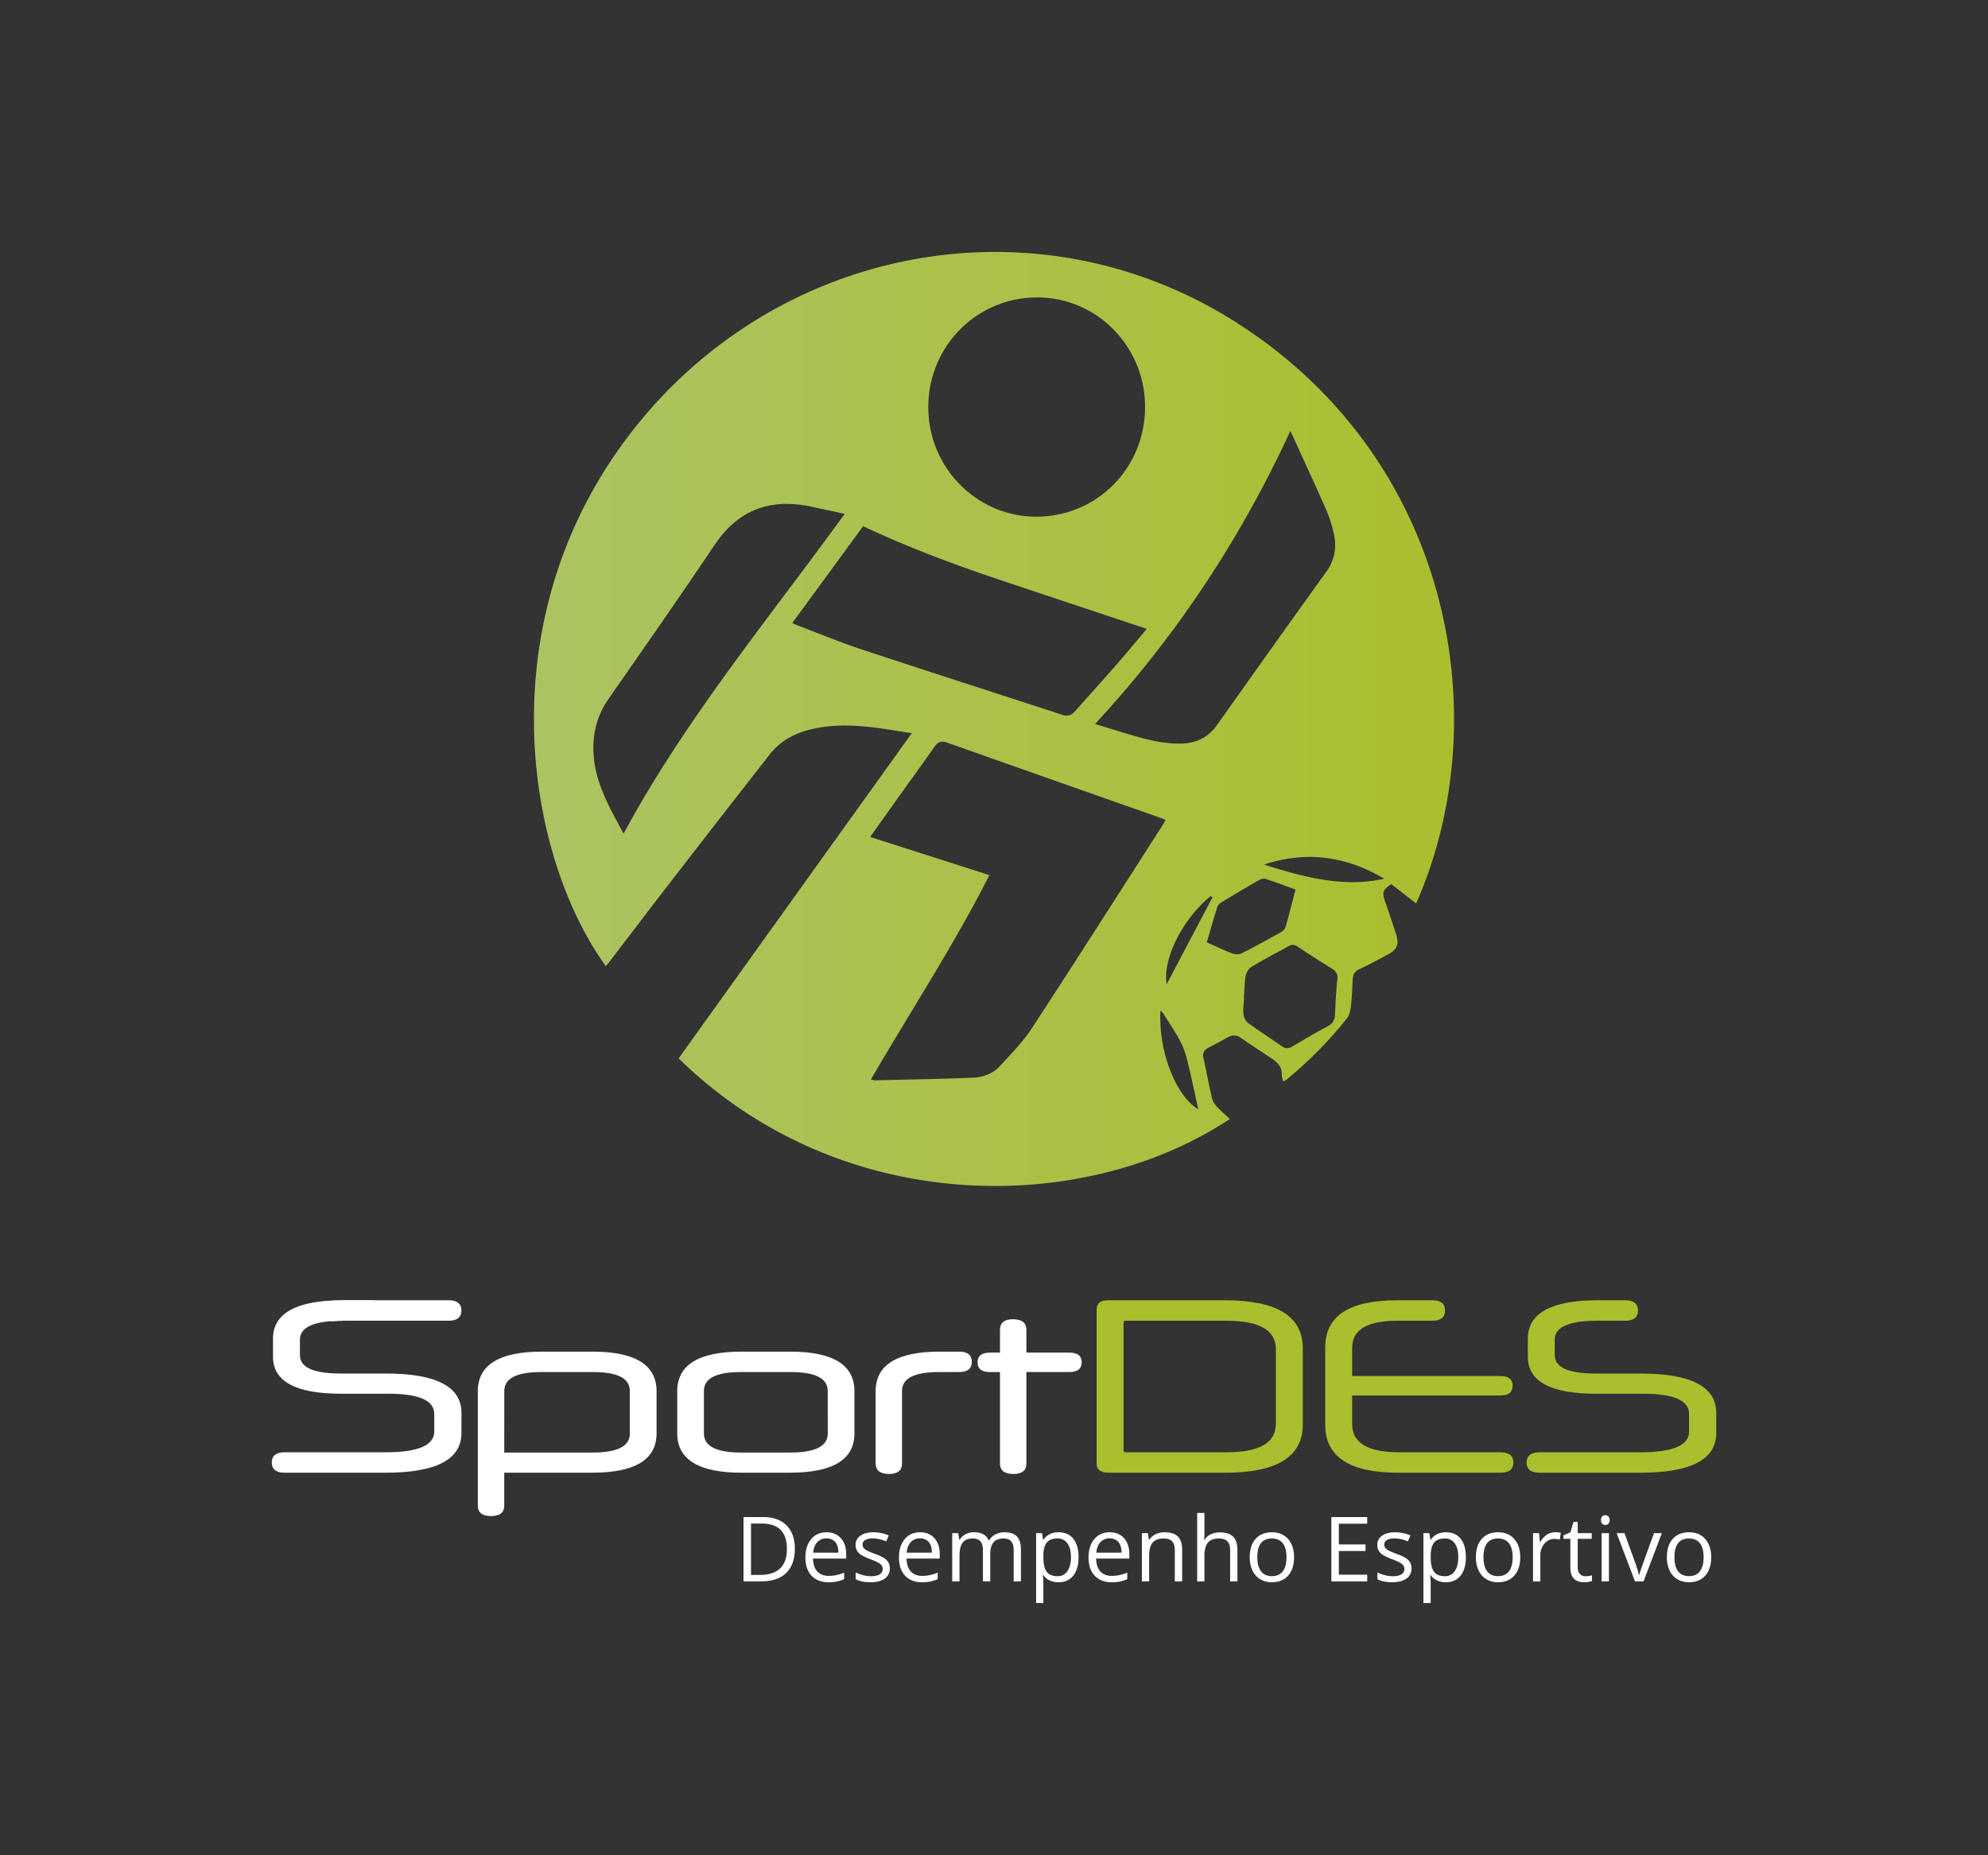 <svg id="Camada_1" data-name="Camada 1" xmlns="http://www.w3.org/2000/svg" xmlns:xlink="http://www.w3.org/1999/xlink" viewBox="0 0 1920 1791.72"><rect x="0" y="0" width="1920" height="1791.72" fill="#333333" stroke="none"/><defs><style>.cls-1{fill:#fff;}.cls-2{fill:#abbe2e;}.cls-3{fill:url(#Gradiente_sem_nome_12);}</style><linearGradient id="Gradiente_sem_nome_12" x1="515.69" y1="694.44" x2="1404.31" y2="694.44" gradientUnits="userSpaceOnUse"><stop offset="0" stop-color="#abc463"/><stop offset="1" stop-color="#abbe2e"/></linearGradient></defs><path class="cls-1" d="M767.68,1495.79q0,15.39-8.35,23.52t-24,8.14H718.09v-62.13h19q14.49,0,22.52,8T767.68,1495.79Zm-7.65.26q0-12.16-6.09-18.32t-18.13-6.16h-10.5v49.63h8.8q12.92,0,19.42-6.35T760,1496.05Z"/><path class="cls-1" d="M800.15,1528.3q-10.33,0-16.3-6.29t-6-17.46q0-11.27,5.55-17.9t14.89-6.62q8.76,0,13.85,5.75t5.11,15.2v4.46H785.19q.21,8.2,4.14,12.45c2.62,2.83,6.32,4.25,11.07,4.25a37.47,37.47,0,0,0,14.88-3.15v6.29a37.58,37.58,0,0,1-7.08,2.32A39.56,39.56,0,0,1,800.15,1528.3Zm-1.92-42.37a11.52,11.52,0,0,0-8.94,3.66c-2.22,2.43-3.53,5.81-3.93,10.11h24.35q0-6.67-3-10.22T798.23,1485.93Z"/><path class="cls-1" d="M859.35,1514.74a11.66,11.66,0,0,1-4.85,10q-4.85,3.52-13.6,3.53-9.27,0-14.45-2.93v-6.55a34.44,34.44,0,0,0,7.21,2.68,30.09,30.09,0,0,0,7.41,1c3.68,0,6.52-.59,8.5-1.76a6.07,6.07,0,0,0,.62-10q-2.37-1.93-9.2-4.57a50.52,50.52,0,0,1-9.25-4.23,12.73,12.73,0,0,1-4.08-4.1,10.72,10.72,0,0,1-1.33-5.48,10.44,10.44,0,0,1,4.63-9q4.62-3.3,12.7-3.29a37.19,37.19,0,0,1,14.71,3.06l-2.51,5.73a33.86,33.86,0,0,0-12.71-2.89q-5,0-7.56,1.58a4.85,4.85,0,0,0-2.55,4.33,5.27,5.27,0,0,0,1,3.19,9.25,9.25,0,0,0,3.08,2.5,67.79,67.79,0,0,0,8.16,3.45q8.28,3,11.19,6.07A10.74,10.74,0,0,1,859.35,1514.74Z"/><path class="cls-1" d="M890.49,1528.3q-10.32,0-16.29-6.29t-6-17.46q0-11.27,5.54-17.9t14.9-6.62q8.75,0,13.85,5.75t5.1,15.2v4.46H875.54q.21,8.2,4.14,12.45t11.07,4.25a37.46,37.46,0,0,0,14.87-3.15v6.29a37.27,37.27,0,0,1-7.07,2.32A39.67,39.67,0,0,1,890.49,1528.3Zm-1.91-42.37a11.53,11.53,0,0,0-9,3.66c-2.22,2.43-3.53,5.81-3.93,10.11h24.35q0-6.67-3-10.22T888.58,1485.93Z"/><path class="cls-1" d="M979,1527.45v-30.3q0-5.57-2.38-8.35t-7.39-2.78q-6.6,0-9.74,3.78t-3.14,11.64v26h-7.05v-30.3c0-3.71-.8-6.49-2.38-8.35s-4.07-2.78-7.44-2.78q-6.63,0-9.71,4t-3.08,13v24.43h-7.05v-46.57h5.73l1.15,6.37h.34a13.81,13.81,0,0,1,5.63-5.31,17.12,17.12,0,0,1,8.14-1.91q10.92,0,14.28,7.9h.34a14.82,14.82,0,0,1,6-5.78,18.68,18.68,0,0,1,9-2.12q7.91,0,11.84,4t3.92,13v30.38Z"/><path class="cls-1" d="M1022.27,1528.3a20.16,20.16,0,0,1-8.31-1.68,15.7,15.7,0,0,1-6.31-5.16h-.51a62.48,62.48,0,0,1,.51,7.73v19.17h-7v-67.48h5.74l1,6.37h.34a16.56,16.56,0,0,1,6.33-5.53,19.34,19.34,0,0,1,8.29-1.69q9.27,0,14.3,6.33t5,17.76q0,11.48-5.12,17.83T1022.27,1528.3Zm-1-42.28q-7.14,0-10.33,4t-3.27,12.58v1.57q0,9.81,3.27,14.05t10.5,4.22a10.91,10.91,0,0,0,9.46-4.88q3.42-4.89,3.42-13.48t-3.42-13.36A11.26,11.26,0,0,0,1021.25,1486Z"/><path class="cls-1" d="M1073.61,1528.3q-10.33,0-16.3-6.29t-6-17.46q0-11.27,5.55-17.9t14.89-6.62q8.76,0,13.85,5.75t5.1,15.2v4.46h-32.08q.21,8.2,4.14,12.45t11.07,4.25a37.5,37.5,0,0,0,14.88-3.15v6.29a37.58,37.58,0,0,1-7.08,2.32A39.63,39.63,0,0,1,1073.61,1528.3Zm-1.92-42.37a11.49,11.49,0,0,0-8.94,3.66c-2.22,2.43-3.53,5.81-3.93,10.11h24.35q0-6.67-3-10.22T1071.69,1485.93Z"/><path class="cls-1" d="M1134.63,1527.45v-30.13c0-3.79-.86-6.63-2.59-8.5s-4.43-2.8-8.12-2.8q-7.31,0-10.71,4t-3.4,13v24.43h-7v-46.57h5.74l1.14,6.37h.34a14.44,14.44,0,0,1,6.08-5.33,19.76,19.76,0,0,1,8.71-1.89q8.42,0,12.67,4t4.24,13v30.38Z"/><path class="cls-1" d="M1188.05,1527.45v-30.13c0-3.79-.87-6.63-2.59-8.5s-4.44-2.8-8.12-2.8q-7.35,0-10.73,4t-3.38,13.09v24.35h-7v-66.12h7v20a43,43,0,0,1-.34,6h.42a14.49,14.49,0,0,1,5.93-5.29,19.42,19.42,0,0,1,8.78-1.93q8.54,0,12.81,4.06t4.27,12.9v30.38Z"/><path class="cls-1" d="M1249.79,1504.12q0,11.39-5.73,17.79t-15.85,6.39a21.05,21.05,0,0,1-11.1-2.93,19.31,19.31,0,0,1-7.47-8.42,29.25,29.25,0,0,1-2.64-12.83q0-11.38,5.69-17.74t15.81-6.35q9.78,0,15.53,6.5T1249.79,1504.12Zm-35.48,0q0,8.93,3.57,13.6t10.49,4.67q6.93,0,10.52-4.65t3.59-13.62q0-8.88-3.59-13.49t-10.6-4.61q-6.93,0-10.46,4.54T1214.31,1504.12Z"/><path class="cls-1" d="M1320.46,1527.45h-34.63v-62.13h34.63v6.42h-27.41v20h25.75v6.38h-25.75V1521h27.41Z"/><path class="cls-1" d="M1363.21,1514.74a11.66,11.66,0,0,1-4.84,10q-4.84,3.52-13.6,3.53-9.27,0-14.45-2.93v-6.55a34.57,34.57,0,0,0,7.2,2.68,30.23,30.23,0,0,0,7.42,1q5.52,0,8.5-1.76a6.07,6.07,0,0,0,.61-10q-2.35-1.93-9.2-4.57a50.68,50.68,0,0,1-9.24-4.23,12.54,12.54,0,0,1-4.08-4.1,10.72,10.72,0,0,1-1.34-5.48,10.44,10.44,0,0,1,4.64-9q4.62-3.3,12.7-3.29a37.15,37.15,0,0,1,14.7,3.06l-2.5,5.73a33.9,33.9,0,0,0-12.71-2.89c-3.34,0-5.87.53-7.56,1.58a4.85,4.85,0,0,0-2.55,4.33,5.33,5.33,0,0,0,.95,3.19,9.46,9.46,0,0,0,3.08,2.5,69.31,69.31,0,0,0,8.16,3.45q8.3,3,11.2,6.07A10.73,10.73,0,0,1,1363.21,1514.74Z"/><path class="cls-1" d="M1396.36,1528.3a20.16,20.16,0,0,1-8.31-1.68,15.7,15.7,0,0,1-6.31-5.16h-.51a62.48,62.48,0,0,1,.51,7.73v19.17h-7v-67.48h5.73l1,6.37h.34a16.56,16.56,0,0,1,6.33-5.53,19.3,19.3,0,0,1,8.29-1.69q9.27,0,14.3,6.33t5,17.76q0,11.48-5.12,17.83T1396.36,1528.3Zm-1-42.28q-7.14,0-10.33,4t-3.27,12.58v1.57q0,9.81,3.27,14.05t10.5,4.22a10.9,10.9,0,0,0,9.45-4.88q3.42-4.89,3.43-13.48t-3.43-13.36A11.24,11.24,0,0,0,1395.34,1486Z"/><path class="cls-1" d="M1468.22,1504.12q0,11.39-5.74,17.79t-15.85,6.39a21,21,0,0,1-11.09-2.93,19.39,19.39,0,0,1-7.48-8.42,29.25,29.25,0,0,1-2.64-12.83q0-11.38,5.7-17.74t15.81-6.35q9.77,0,15.53,6.5T1468.22,1504.12Zm-35.48,0q0,8.93,3.56,13.6t10.5,4.67q6.93,0,10.52-4.65t3.59-13.62q0-8.88-3.59-13.49t-10.61-4.61q-6.92,0-10.45,4.54T1432.74,1504.12Z"/><path class="cls-1" d="M1501.83,1480a27.67,27.67,0,0,1,5.57.51l-1,6.54a23.78,23.78,0,0,0-5.1-.64,12.38,12.38,0,0,0-9.66,4.59,16.72,16.72,0,0,0-4,11.43v25h-7.06v-46.57h5.83l.8,8.62h.34a20.44,20.44,0,0,1,6.25-7A14.08,14.08,0,0,1,1501.83,1480Z"/><path class="cls-1" d="M1531.15,1522.48a25.52,25.52,0,0,0,6.38-.85v5.4a13.26,13.26,0,0,1-3.38.91,25.53,25.53,0,0,1-4,.36q-13.52,0-13.51-14.24v-27.7H1510V1483l6.67-2.93,3-10h4.08v10.8h13.52v5.48h-13.52v27.41a9.46,9.46,0,0,0,2,6.46A7,7,0,0,0,1531.15,1522.48Z"/><path class="cls-1" d="M1546.24,1468.25a4.68,4.68,0,0,1,1.19-3.54,4.4,4.4,0,0,1,5.91,0,4.59,4.59,0,0,1,1.23,3.52,4.68,4.68,0,0,1-1.23,3.55,4.13,4.13,0,0,1-2.94,1.17,4.07,4.07,0,0,1-3-1.17A4.79,4.79,0,0,1,1546.24,1468.25Zm7.65,59.2h-7.06v-46.57h7.06Z"/><path class="cls-1" d="M1579.05,1527.45l-17.68-46.57h7.56l10,27.62a129.86,129.86,0,0,1,4,12.58h.35a93.77,93.77,0,0,1,3-9.33q2.48-7.08,11.15-30.87H1605l-17.68,46.57Z"/><path class="cls-1" d="M1652.65,1504.12q0,11.39-5.74,17.79t-15.85,6.39a21,21,0,0,1-11.09-2.93,19.39,19.39,0,0,1-7.48-8.42,29.25,29.25,0,0,1-2.63-12.83q0-11.38,5.69-17.74t15.81-6.35q9.77,0,15.53,6.5T1652.65,1504.12Zm-35.48,0q0,8.93,3.56,13.6t10.5,4.67q6.93,0,10.52-4.65t3.59-13.62q0-8.88-3.59-13.49t-10.61-4.61q-6.92,0-10.45,4.54T1617.17,1504.12Z"/><path class="cls-1" d="M487,1422.5v31.77c0,6.75-4.34,10.11-12.76,10.11s-12.76-3.36-12.76-10.11V1343.8q0-38.28,62.1-38.27H572q62.1,0,62.1,38.27v40.67c0,25.28-20.7,38-62.1,38Zm0-19.49h85.68c23.83,0,35.62-6.26,35.62-18.29v-41.16c0-12.28-11.79-18.3-35.62-18.3H522.66c-23.59,0-35.62,6-35.62,18.3Z"/><path class="cls-1" d="M716.42,1422.5c-41.64,0-62.34-12.75-62.34-38V1343.8c0-25.52,20.7-38.27,62.34-38.27h46.45c41.64,0,62.34,12.75,62.34,38.27v40.67c0,25.28-20.7,38-62.34,38Zm83-78.94c0-12.28-12-18.3-35.87-18.3H715.46c-23.59,0-35.63,6-35.63,18.3v41.16c0,12,12,18.29,35.63,18.29h48.13c23.83,0,35.87-6.26,35.87-18.29Z"/><path class="cls-1" d="M845.67,1343.8q0-38.28,62.1-38.27h18.54c8.18,0,12.27,3.36,12.27,9.86s-4.09,9.87-12.27,9.87h-19.5c-23.59,0-35.62,6-35.62,18.06v70.28c0,6.74-4.34,10.11-12.76,10.11s-12.76-3.61-12.76-10.11Z"/><path class="cls-1" d="M991.29,1325.26v88.34c0,6.74-4.33,10.11-12.51,10.11q-13,0-13-10.11v-88.34h-9.87c-7.7,0-11.79-3.13-11.79-9.38s4.09-9.39,11.79-9.39h9.87v-22.15c0-6.49,4.09-10.1,12.51-10.1,8.67,0,13,3.61,13,10.1v22.15h41.4c7.94,0,12,3.13,12,9.39s-4.1,9.38-12,9.38Z"/><path class="cls-2" d="M1070.72,1422.5c-7.46,0-11.55-2.88-11.55-8.42V1264.37c0-5.54,3.85-8.43,11.07-8.43h113.13c49.82,0,74.85,15.41,74.85,46.46v73.65c0,31-25,46.45-74.85,46.45Zm161.51-119.38c0-18.29-15.89-27.44-47.9-27.44h-97.24c-1.2,0-1.93.48-1.93,1.45v124.19c0,1,.73,1.45,1.93,1.45h97c32.25,0,48.14-9.15,48.14-27.44Z"/><path class="cls-2" d="M1350.41,1422.5c-46.94,0-70.52-15.4-70.52-46.21v-74.86q0-45.48,69.32-45.49h34.41c8,0,12,3.37,12,9.87s-4.09,9.87-12,9.87h-33.93c-29.13,0-43.81,8.66-43.81,26.24v27.2h143.45q11.57,0,11.56,9.38t-11.56,9.39H1305.88v27.68c0,18,14.92,27.2,45.73,27.2h97.72c8.19,0,12.28,3.37,12.28,9.87s-4.09,9.86-12.28,9.86Z"/><path class="cls-2" d="M1657.53,1384.23c0,25.52-24.55,38.27-73.17,38.27h-97.72c-7.94,0-12.28-3.37-12.28-9.86s4.34-9.87,12.28-9.87h97.72c31.29,0,46.94-6.74,46.94-20V1365.7c0-13-14.69-19.5-44.53-19.5h-45.49c-43.81,0-65.71-12-65.71-35.62V1293c0-24.55,22.62-37.07,67.39-37.07h27c7.94,0,12,3.37,12,9.87s-4.09,9.87-12,9.87H1543.2c-27.68,0-41.64,6-41.64,18.29v14.92c0,12,13.24,17.82,39.48,17.82h43.8c48.38,0,72.69,12.75,72.69,38Z"/><path class="cls-1" d="M445.64,1384.23c0,25.52-24.55,38.27-73.18,38.27H274.75c-7.95,0-12.28-3.37-12.28-9.86s4.33-9.87,12.28-9.87h97.71c31.3,0,46.94-6.74,46.94-20V1365.7c0-13-14.68-19.5-44.53-19.5H329.38c-43.81,0-65.71-12-65.71-35.62V1293c0-24.55,22.63-37.07,67.4-37.07H358c8,0,12,3.37,12,9.87s-4.09,9.87-12,9.87H331.31c-27.68,0-41.64,6-41.64,18.29v14.92c0,12,13.23,17.82,39.47,17.82H373c48.38,0,72.69,12.75,72.69,38Z"/><path class="cls-1" d="M433.36,1255.94H335.64c-22.7,0-40,2.85-52.16,8.42a34.48,34.48,0,0,1-4.54,7,45.74,45.74,0,0,0-3.22,4.65c.81,9.58,2,19.1,3.34,28.61l3.29.2c-1.8-14.85,6.93-31.23,26.21-31.23a27.51,27.51,0,0,1,12.24,2.69c4.49-.4,9.41-.62,14.84-.62h97.72c7.94,0,12.28-3.37,12.28-9.87S441.3,1255.94,433.36,1255.94Z"/><path class="cls-3" d="M1239.26,1044.61c-.53-2.46-1.39-4.47-1.31-6.45.3-7.18-3.65-11.63-9-15.23-10.06-6.76-20.26-13.31-30.2-20.24-4.39-3.07-8.41-3.33-13-.74-6.29,3.55-12.65,7-19,10.28-4,2.06-5.45,5-4.48,9.49,2.84,13.22,5.36,26.51,8.45,39.67.68,2.91,2.88,5.7,5,8,3.77,4,8,7.61,12.09,11.42-141.31,93.78-375.68,95-532.38-58.52C730.12,918,804.92,813.72,880.6,708.19c-14.55-2.17-28-4.66-41.52-6.08-18.59-2-37.24-2.07-55.61,2.28-15.9,3.76-29.84,11.24-40.13,24.38q-46.83,59.87-93.32,120c-21.06,27.23-41.88,54.65-62.81,82-.64.84-1.4,1.59-2.12,2.41-76.21-105.47-113.21-324.71,14.83-502.53C738,238.85,996,186.39,1192.52,310.53c210.67,133.1,253.71,384.83,175.15,562.1L1343.76,854c-8.32,5.31-9.12,7.91-6,16.87q5.61,16.08,10.8,32.3c2.64,8.3.79,13.71-6.68,17.92-9.62,5.42-19.45,10.48-29.4,15.24-4,1.93-5.75,4.62-6,8.89-.48,9-.74,18.07-1.79,27-.48,4.09-1.69,8.76-4.16,11.86a393.66,393.66,0,0,1-58.48,59.09A18.13,18.13,0,0,1,1239.26,1044.61ZM955.57,845.26c-34.71,68.4-76.25,131.62-114.38,197.32a15.29,15.29,0,0,0,3.25.94c31.77-.78,63.55-1.29,95.3-2.61,9.56-.4,19.1-3.7,25.84-11.05,10.8-11.77,22.23-23.31,30.93-36.61,42.6-65.15,84.38-130.85,126.44-196.37,1-1.51,1.74-3.15,2.77-5-3.44-1.29-6.19-2.37-9-3.35q-101.18-35.61-202.31-71.32c-5.47-1.94-8.63-.52-11.78,3.95-12.3,17.47-24.84,34.78-37.26,52.16-8.17,11.44-16.29,22.91-25,35.1Zm45.26-346.21c58.5,0,104.92-46.73,105.05-105.75.13-58.6-46.43-106-104.19-106-58.29,0-105.05,47-105.14,105.81C896.46,451.5,943.24,499.05,1000.83,499.05Zm106.74,108.39c-47.3-15.77-93.08-31-138.81-46.29S877.66,529,833.58,508.26l-68.37,93.48c1.51.73,2.6,1.36,3.76,1.8C789.76,611.4,810.32,620,831.4,627c64.94,21.51,130.09,42.37,195.12,63.62,5.44,1.77,8.91-.39,12.24-4.14,13.89-15.67,27.91-31.23,41.7-47C1089.42,629.19,1098.07,618.67,1107.57,607.44ZM815.86,496.31c-11.8-2.52-22.52-4.89-33.27-7.11-38.81-8-69.63,3.12-92.53,37.26-33.6,50.12-68.24,99.52-102.65,149.08-9.5,13.69-14,28.8-14.3,45.28-.64,31.35,14.42,57.16,29.13,84.35C662.38,694.05,742.07,598,815.86,496.31Zm241.71,203,26.26,8c18.66,5.66,37.28,11.36,57.12,10.88,14.55-.34,25.94-5.87,34.61-18.12q52.43-74.1,105.37-147.83a43.42,43.42,0,0,0,7.72-34.18,113.72,113.72,0,0,0-7.37-24.53c-9.43-21.83-19.53-43.36-29.37-65-1.64-3.61-3.33-7.21-5.67-12.27C1197.71,521.2,1135.58,615.14,1057.57,699.31Zm143.74,265.25h.2c-.27,4.94-1.12,9.93-.61,14.78.32,3,1.94,6.86,4.25,8.55,10.8,7.92,22.09,15.13,33.08,22.78,3.46,2.41,6.35,2.27,9.89.16,11.32-6.73,22.67-13.42,34.26-19.63,4.77-2.56,6.69-6,6.95-11.18.55-11.37,1.07-22.75,2.28-34.06.53-4.92-1.14-7.72-4.87-10.09-11.12-7-22.32-14-33.22-21.35-3.35-2.26-5.91-2.36-9.24-.5-11.83,6.63-23.91,12.81-35.51,19.81-2.76,1.66-5.19,5.63-5.76,8.9C1201.76,949.89,1201.8,957.27,1201.31,964.56Zm-35.78-54.36c8.87,3.94,16.69,7.75,24.78,10.81a12.24,12.24,0,0,0,8.88-.2c12.88-6.52,25.54-13.48,38.14-20.54a9.67,9.67,0,0,0,4.35-5.15c3.33-11.69,6.27-23.49,9.51-35.91-9.93-3.59-19.39-7.21-29-10.32-1.85-.6-4.62.29-6.48,1.36Q1198,860.41,1180.59,871c-1.9,1.16-4.18,2.87-4.8,4.81C1172.18,887,1169,898.34,1165.53,910.2Zm55.27-75.09c37.88,11.88,76,22.58,116.13,13.67C1300.22,826.91,1261.53,821.6,1220.8,835.11Zm-63.56,236.32c-3-13.77-5.71-27.17-8.94-40.42-1.92-7.86-3.78-16-7.32-23.13-4.91-9.93-11.36-19.08-17.21-28.52a27.62,27.62,0,0,0-3-3.39C1118.54,1014.48,1135.31,1058.43,1157.24,1071.43ZM1171,866.71l-1.8-1.19c-30.31,25.28-46.3,63.84-42.45,85.15Z"/></svg>